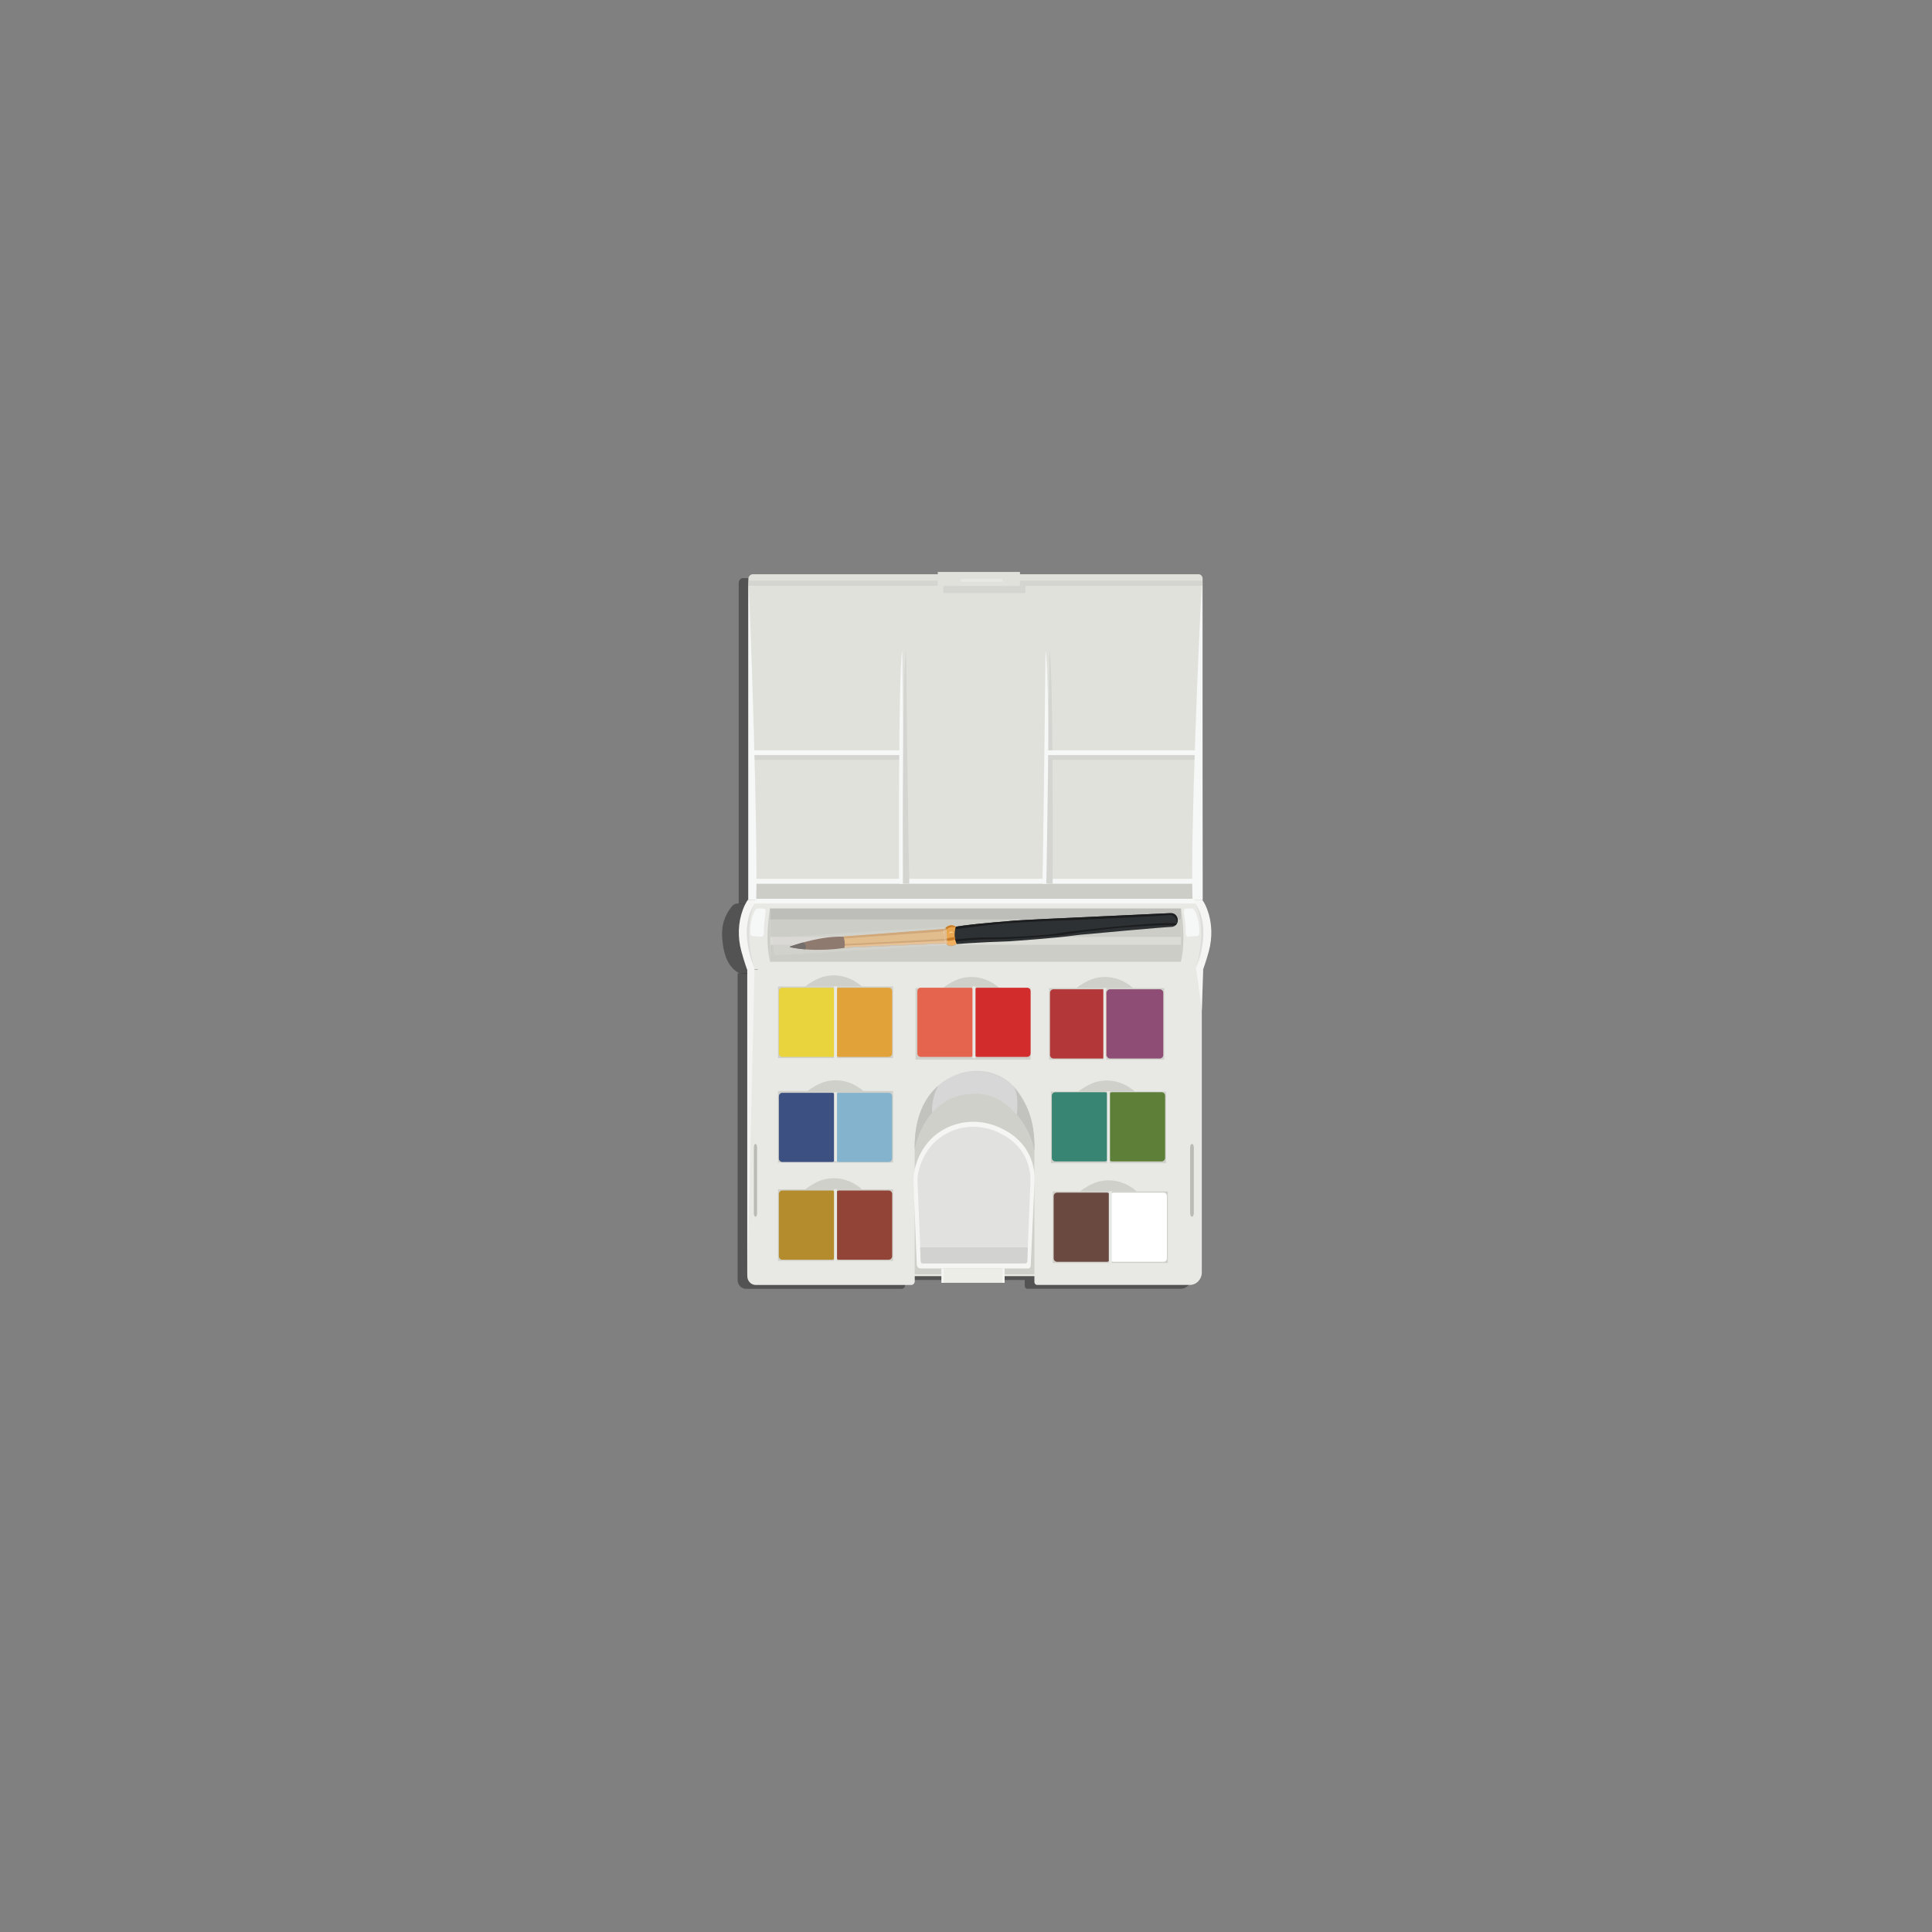 <?xml version="1.0" encoding="utf-8"?>
<!-- Generator: Adobe Illustrator 17.1.0, SVG Export Plug-In . SVG Version: 6.00 Build 0)  -->
<!DOCTYPE svg PUBLIC "-//W3C//DTD SVG 1.1//EN" "http://www.w3.org/Graphics/SVG/1.1/DTD/svg11.dtd">
<svg version="1.1" id="Layer_3" xmlns="http://www.w3.org/2000/svg" xmlns:xlink="http://www.w3.org/1999/xlink" x="0px" y="0px"
	 viewBox="0 0 5000 5000" enable-background="new 0 0 5000 5000" xml:space="preserve">
<rect x="0" y="0" width="5000" height="5000" fill="#808080" stroke="none"/>
<g>
	<g opacity="0.35">
		<path d="M1910.7,2517.3c2.7,1.5,5.8,2.3,8.9,2.3l1096.7,8.9h12.9c2,0,4-0.3,6-0.9c20.9-7.2,42.7-30.9,43-64.6c0-0.5,0-1,0.1-1.5
			l4.1-44.7c1.8-19.8-3-39.9-14.3-56c-6.5-9.4-13.8-15.5-22-18.5c-2.1-0.8-4.3-1.1-6.5-1.1h-13.5l-1116.8-3
			c-5.9,0-11.5,2.7-15.2,7.4c-3.9,4.9-8.7,11.6-12,17.7c-15.1,27.8-15.3,52-11,82.8C1876.6,2485.8,1892.7,2507.4,1910.7,2517.3z"/>
	</g>
	<g>
		<path d="M1955.7,2517.3c2.7,1.5,5.8,2.3,8.9,2.3l1096.7,8.9h12.9c2,0,4-0.3,6-0.9c20.9-7.2,42.7-30.9,43-64.6c0-0.5,0-1,0.1-1.5
			l4.1-44.7c1.8-19.8-3-39.9-14.3-56c-6.5-9.4-13.8-15.5-22-18.5c-2.1-0.8-4.3-1.1-6.5-1.1h-13.5l-1116.8-3
			c-5.9,0-11.5,2.7-15.2,7.4c-3.9,4.9-8.7,11.6-12,17.7c-15.1,27.8-15.3,52-11,82.8C1921.6,2485.8,1937.7,2507.4,1955.7,2517.3z"/>
	</g>
</g>
<path fill="#0E0E1C" d="M3074.1,2341.2c0,0,24,21.4,28.5,68.4c0.8,8.7,0.7,17.4,0.1,26c-1.3,18.2-5,54.9-14,69.5l-4.4,12.3
	c-1.6,4.4,2.2,8.8,6.6,7.8l12.4-2.7c0,0,8.2-22.2,15-47c9.9-35.8,9.2-74.1-4.1-108.8c-3.5-9.3-7.9-18.2-13.4-25.7H3074.1z"/>
<g>
	<g opacity="0.35">
		<path d="M3087.3,2338.8H1911.8v-830.5c0-6.8,5.3-12.2,11.7-12.2h1153.2c5.9,0,10.6,5,10.6,11.1V2338.8z"/>
	</g>
	<g>
		<path fill="#E0E1DB" d="M3112.3,2328.8H1936.8v-830.5c0-6.8,5.3-12.2,11.7-12.2h1153.2c5.9,0,10.6,5,10.6,11.1V2328.8z"/>
	</g>
</g>
<rect x="1956.7" y="2280.8" fill="#CCCDC7" width="1130.8" height="48.1"/>
<rect x="1956.7" y="2274.4" fill="#F6F7F7" width="1130.8" height="12.7"/>
<rect x="2707.8" y="1954.2" fill="#D4D5D1" width="387.6" height="12.3"/>
<rect x="1948.9" y="1954.2" fill="#D4D5D1" width="387.6" height="12.3"/>
<path fill="#F6F7F7" d="M1936.8,1498.3c0,0,0.3,6.1,0.9,17.2c5.6,108.8,23.8,650.7,19.3,811.8c0,0.9-0.9,1.5-1.7,1.5h-18.4"/>
<path fill="#F6F7F7" d="M3111.4,1498.3c0,0-0.4,6.1-1.1,17.2c-7,108.8-29.7,650.7-24.1,811.8c0,0.9,1.1,1.5,2.2,1.5h24
	L3111.4,1498.3z"/>
<path fill="#F6F7F7" d="M2697.7,2287.1h16.5c0,0,2.4-556.7-8.3-603.5C2706,1683.6,2700.1,2205.6,2697.7,2287.1z"/>
<path fill="#F6F7F7" d="M2343.2,2287.1h-16.5c0,0-2.4-556.7,8.3-603.5C2334.9,1683.6,2340.8,2205.6,2343.2,2287.1z"/>
<path fill="#D4D5D1" d="M2707.8,2287.1h16.5c0,0,2.4-556.7-8.3-603.5C2716.1,1683.6,2710.1,2205.6,2707.8,2287.1z"/>
<path fill="#D4D5D1" d="M2353.2,2287.1h-16.5c0,0-2.4-556.7,8.3-603.5C2344.9,1683.6,2350.8,2205.6,2353.2,2287.1z"/>
<rect x="2706.1" y="1941.9" fill="#F6F7F7" width="387.6" height="12.3"/>
<rect x="1947.2" y="1941.9" fill="#F6F7F7" width="387.6" height="12.3"/>
<rect x="1937.8" y="1502.6" fill="#D4D5D1" width="1173.5" height="13.5"/>
<rect x="2441.2" y="1504.1" fill="#D4D5D1" width="212.7" height="30.7"/>
<rect x="2427" y="1480.2" fill="#E0E1DB" width="212.7" height="36.3"/>
<rect x="2486.1" y="1498.3" fill="#E8E9E4" width="108.7" height="7.5"/>
<g>
	<g opacity="0.35">
		<path d="M3054.3,3335.4h-395.1c-4,0-7.2-3.4-7.2-7.5v-15.2h-309.6v13.1c0,5.4-4.2,9.7-9.3,9.7h-402.2c-12.1,0-21.9-10.2-21.9-22.8
			v-794.1h1176.3v784.5C3085.3,3320.9,3071.4,3335.4,3054.3,3335.4z"/>
	</g>
	<g>
		<path fill="#E8E9E4" d="M3079.3,3325.4h-395.1c-4,0-7.2-3.4-7.2-7.5v-15.2h-309.6v13.1c0,5.4-4.2,9.7-9.3,9.7h-402.2
			c-12.1,0-21.9-10.2-21.9-22.8v-794.1h1176.3v784.5C3110.3,3310.9,3096.4,3325.4,3079.3,3325.4z"/>
	</g>
</g>
<path fill="#BABBB4" d="M1955.2,3148.9L1955.2,3148.9c-2.3,0-4.2-4.1-4.2-9.1v-170.2c0-5.1,1.8-9.1,4.1-9.1h0.1
	c2.3,0,4.1,4.1,4.1,9.1v170.2C1959.3,3144.8,1957.5,3148.9,1955.2,3148.9z"/>
<path fill="#BABBB4" d="M3084.9,3148.9L3084.9,3148.9c-2.7,0-4.8-4.1-4.8-9.1v-170.2c0-5.1,2.1-9.1,4.7-9.1h0.1
	c2.6,0,4.7,4.1,4.7,9.1v170.2C3089.6,3144.8,3087.5,3148.9,3084.9,3148.9z"/>
<path fill="#F3F3F1" d="M1933.9,2503.9h18.9c0,0-16.6,730.6-18.9,794.1V2503.9z"/>
<path fill="#D0D0CA" d="M2367.3,3298h309.6v-337.6c0,0,0-149.9-109.9-183.2c-29.1-8.8-60.4-7.3-88.9,3.5
	c-44.3,16.8-107.8,61.5-110.9,179.7V3298z"/>
<path fill="#D7D7D7" d="M2367.3,2975.2c0,0,22.7-142.7,153.9-144.6c0,0,107.2-12.9,155.7,144.6c0,0,8.1-147-95.5-191.3
	c-35.8-15.3-79.1-15.2-114.6,1C2421.1,2805.8,2365.1,2857.1,2367.3,2975.2z"/>
<path fill="#E8E9E4" d="M3102.3,2511.4l-23.7,0.5l-4.4-179.4l26.7-0.3c0,0,26.5,34.2,22.1,72
	C3123,2404.1,3120.7,2450.7,3102.3,2511.4z"/>
<g>
	<path fill="#C2C3BF" d="M2427.7,2810.2c-33.3,29.4-62,79.8-60.4,165c0,0,8.6-53.4,45.2-95.3
		C2410.3,2853.1,2418.6,2828.4,2427.7,2810.2z"/>
	<g>
		<path fill="#C2C3BF" d="M2625.3,2813.8c32.5,45.1,53.3,79.8,51.7,165c0,0-8.7-51.4-45.3-93.3
			C2633.8,2858.7,2634.3,2832.1,2625.3,2813.8z"/>
	</g>
</g>
<path fill="#F5F6F4" d="M2372.6,3272.6l-8.4-209.9c-0.7-16.3,1.2-32.7,6.1-48.2c9.7-31.1,33-76.6,88.7-99.6
	c40.8-16.8,86.5-15.2,126.9,2.7c35.1,15.5,75,45,87.9,100.4c3.2,13.6,4.1,27.6,3.5,41.6l-9.9,216.6c-0.2,3.7-3.1,6.6-6.7,6.6h-277.9
	C2377.3,3282.9,2372.8,3278.4,2372.6,3272.6z"/>
<path fill="#E1E1DF" d="M2383,3266.6l-8.4-209.6c-0.2-6.1,0.2-12.1,1.2-18.1c4.6-25.3,22.7-87,90.7-113.1
	c35.9-13.8,75.6-12.6,111.1,2.2c35.8,15,78.6,45.5,87.9,106.6c1.2,8.1,1.5,16.2,1.2,24.4l-8.2,206c-0.1,2.7-2.3,4.9-4.9,4.9h-267.4
	C2384.5,3269.8,2383,3268.4,2383,3266.6z"/>
<path fill="#D2D2D0" d="M2381.4,3228.3h278.5l-1.3,32.1c0,0,1.9,9.4-7.5,9.4h-260.5c0,0-9.2,0.6-7.9-10L2381.4,3228.3z"/>
<line fill="#F5F6F4" x1="2367.3" y1="3312.8" x2="2367.3" y2="3315.7"/>
<line fill="#F5F6F4" x1="1943.4" y1="3315.7" x2="1943.4" y2="3312.8"/>
<line fill="#F5F6F4" x1="3101.4" y1="3311.3" x2="3101.4" y2="3314.2"/>
<line fill="#F5F6F4" x1="2677.5" y1="3314.2" x2="2677.5" y2="3311.3"/>
<rect x="2436.7" y="3282.9" fill="#EDEDE8" width="163.1" height="37"/>
<rect x="2436.7" y="3282.9" fill="#F5F6F4" width="5.3" height="37"/>
<rect x="2594.5" y="3282.9" fill="#F5F6F4" width="5.3" height="37"/>
<path fill="#E8E9E4" d="M1947.2,2508.5l23.7,0.5l4.4-170.8l-22.5-6.1c0,0-30.7,38.3-26.3,74.3
	C1926.6,2406.4,1926.1,2465,1947.2,2508.5z"/>
<path fill="#F5F6F4" d="M1961.5,2328.8c0,0-23.3,21.2-27.7,67.8c-0.8,8.6-0.7,17.2-0.1,25.8c1.3,18.1,4.8,54.4,13.6,69l4.3,12.2
	c1.5,4.3-2.1,8.7-6.4,7.7l-12-2.7c0,0-7.9-22-14.6-46.6c-9.6-35.5-8.9-73.5,4-107.9c3.4-9.2,7.7-18.1,13-25.5H1961.5z"/>
<path fill="#F5F6F4" d="M3085.5,2328.8c0,0,23.3,21.2,27.7,67.8c0.8,8.6,0.7,17.2,0.1,25.8c-1.3,18.1-4.8,54.4-13.6,69l-4.3,12.2
	c-1.5,4.3,2.1,8.7,6.4,7.7l12-2.7c0,0,7.9-22,14.6-46.6c9.6-35.5,8.9-73.5-4-107.9c-3.4-9.2-7.7-18.1-13-25.5H3085.5z"/>
<rect x="1961.5" y="2329.2" fill="#E8E9E4" width="1118.5" height="199.6"/>
<polygon fill="#F6F7F7" points="3095.8,2338.2 1952.6,2338.2 1956.6,2326 3089.3,2326 "/>
<rect x="1992.8" y="2351.3" fill="#CCCDC7" width="1063.5" height="137.8"/>
<rect x="1992.8" y="2424.9" fill="#DCDCD6" width="1063.5" height="20.3"/>
<rect x="1992.8" y="2351.3" fill="#BDBEBA" width="1063.5" height="28.1"/>
<rect x="2013.4" y="3077.9" fill="#D0D0CA" width="297.8" height="185.2"/>
<rect x="2013.4" y="2553" fill="#D0D0CA" width="297.8" height="185.2"/>
<rect x="2013.4" y="2823.5" fill="#D0D0CA" width="297.8" height="185.2"/>
<path fill="#D0D0CA" d="M2084.3,3077.9c0,0,11.2-10,31.3-19.4c31.4-14.6,67.8-11.7,97.5,6.4c6,3.6,12,7.9,17.7,13H2084.3z"/>
<rect x="2084.3" y="3077.9" fill="#F7F8EE" width="146.5" height="0"/>
<path fill="#D0D0CA" d="M2089,2824.5c0,0,11.2-10,31.3-19.4c31.4-14.6,67.8-11.7,97.5,6.4c6,3.6,12,7.9,17.7,13H2089z"/>
<rect x="2089" y="2824.5" fill="#F7F8EE" width="146.5" height="0"/>
<path fill="#D0D0CA" d="M2084.3,2553c0,0,11.2-10,31.3-19.4c31.4-14.6,67.8-11.7,97.5,6.4c6,3.6,12,7.9,17.7,13H2084.3z"/>
<rect x="2084.3" y="2553" fill="#F7F8EE" width="146.5" height="0"/>
<rect x="2724.5" y="3083.4" fill="#D0D0CA" width="297.8" height="185.2"/>
<path fill="#D0D0CA" d="M2795.4,3083.4c0,0,11.2-10,31.3-19.4c31.4-14.6,67.8-11.7,97.5,6.4c6,3.6,12,7.9,17.7,13H2795.4z"/>
<rect x="2795.4" y="3083.4" fill="#F7F8EE" width="146.5" height="0"/>
<rect x="2719.8" y="2825" fill="#D0D0CA" width="297.8" height="185.2"/>
<path fill="#D0D0CA" d="M2790.7,2825c0,0,11.2-10,31.3-19.4c31.4-14.6,67.8-11.7,97.5,6.4c6,3.6,12,7.9,17.7,13H2790.7z"/>
<rect x="2790.7" y="2825" fill="#F7F8EE" width="146.5" height="0"/>
<rect x="2715.1" y="2557.1" fill="#D0D0CA" width="297.8" height="185.2"/>
<path fill="#D0D0CA" d="M2786,2557.1c0,0,11.2-10,31.3-19.4c31.4-14.6,67.8-11.7,97.5,6.4c6,3.6,12,7.9,17.7,13H2786z"/>
<rect x="2786" y="2557.1" fill="#F7F8EE" width="146.5" height="0"/>
<rect x="2369.4" y="2557.1" fill="#D0D0CA" width="297.8" height="185.2"/>
<path fill="#D0D0CA" d="M2440.3,2557.1c0,0,11.2-10,31.3-19.4c31.4-14.6,67.8-11.7,97.5,6.4c6,3.6,12,7.9,17.7,13H2440.3z"/>
<rect x="2440.3" y="2557.1" fill="#F7F8EE" width="146.5" height="0"/>
<path fill="#E9D43E" d="M2153.4,2735.2h-128.8c-4.9,0-8.9-4-8.9-9v-161c0-5,4-9,8.9-9h128.8c4.9,0,8.9,4,8.9,9v161
	C2162.3,2731.2,2158.3,2735.2,2153.4,2735.2z"/>
<path fill="#E2A23A" d="M2300,2735.2h-128.8c-4.9,0-8.9-4-8.9-9v-161c0-5,4-9,8.9-9H2300c4.9,0,8.9,4,8.9,9v161
	C2308.8,2731.2,2304.9,2735.2,2300,2735.2z"/>
<path fill="#3C5082" d="M2153.4,3007.2h-128.8c-4.9,0-8.9-4-8.9-9v-161c0-5,4-9,8.9-9h128.8c4.9,0,8.9,4,8.9,9v161
	C2162.3,3003.1,2158.3,3007.2,2153.4,3007.2z"/>
<path fill="#83B3CD" d="M2300,3007.2h-128.8c-4.9,0-8.9-4-8.9-9v-161c0-5,4-9,8.9-9H2300c4.9,0,8.9,4,8.9,9v161
	C2308.8,3003.1,2304.9,3007.2,2300,3007.2z"/>
<path fill="#B48C2E" d="M2153.4,3260.1h-128.8c-4.9,0-8.9-4-8.9-9v-161c0-5,4-9,8.9-9h128.8c4.9,0,8.9,4,8.9,9v161
	C2162.3,3256,2158.3,3260.1,2153.4,3260.1z"/>
<path fill="#924436" d="M2300,3260.1h-128.8c-4.9,0-8.9-4-8.9-9v-161c0-5,4-9,8.9-9H2300c4.9,0,8.9,4,8.9,9v161
	C2308.8,3256,2304.9,3260.1,2300,3260.1z"/>
<path fill="#E5644E" d="M2511.8,2735.2H2383c-4.9,0-8.9-4-8.9-9v-161c0-5,4-9,8.9-9h128.8c4.9,0,8.9,4,8.9,9v161
	C2520.7,2731.2,2516.7,2735.2,2511.8,2735.2z"/>
<path fill="#D22D2C" d="M2658.3,2735.2h-128.8c-4.9,0-8.9-4-8.9-9v-161c0-5,4-9,8.9-9h128.8c4.9,0,8.9,4,8.9,9v161
	C2667.2,2731.2,2663.2,2735.2,2658.3,2735.2z"/>
<path fill="#B33738" d="M2855.1,2739.3h-128.8c-4.9,0-8.9-4-8.9-9v-161c0-5,4-9,8.9-9h128.8c4.9,0,8.9,4,8.9,9v161
	C2864,2735.2,2860,2739.3,2855.1,2739.3z"/>
<path fill="#8D4D75" d="M3001.6,2739.3h-128.8c-4.9,0-8.9-4-8.9-9v-161c0-5,4-9,8.9-9h128.8c4.9,0,8.9,4,8.9,9v161
	C3010.5,2735.2,3006.5,2739.3,3001.6,2739.3z"/>
<path fill="#378572" d="M2859.8,3005.7H2731c-4.9,0-8.9-4-8.9-9v-161c0-5,4-9,8.9-9h128.8c4.9,0,8.9,4,8.9,9v161
	C2868.7,3001.6,2864.7,3005.7,2859.8,3005.7z"/>
<path fill="#5D7F38" d="M3006.4,3005.7h-128.8c-4.9,0-8.9-4-8.9-9v-161c0-5,4-9,8.9-9h128.8c4.9,0,8.9,4,8.9,9v161
	C3015.2,3001.6,3011.3,3005.7,3006.4,3005.7z"/>
<path fill="#6A4A40" d="M2864.6,3265.5h-128.8c-4.9,0-8.9-4-8.9-9v-161c0-5,4-9,8.9-9h128.8c4.9,0,8.9,4,8.9,9v161
	C2873.4,3261.5,2869.5,3265.5,2864.6,3265.5z"/>
<path fill="#FFFFFF" d="M3011.1,3265.5h-128.8c-4.9,0-8.9-4-8.9-9v-161c0-5,4-9,8.9-9h128.8c4.9,0,8.9,4,8.9,9v161
	C3020,3261.5,3016,3265.5,3011.1,3265.5z"/>
<rect x="2158.4" y="2826.6" fill="#E8E9E4" width="7.8" height="179.1"/>
<rect x="2158.4" y="2552.6" fill="#E8E9E4" width="7.8" height="186.2"/>
<rect x="2158.4" y="3077.4" fill="#E8E9E4" width="7.8" height="186.2"/>
<rect x="2516.8" y="2552.6" fill="#E8E9E4" width="7.8" height="186.2"/>
<rect x="2855.4" y="2556.6" fill="#E8E9E4" width="7.8" height="186.2"/>
<rect x="2864.8" y="2824.5" fill="#E8E9E4" width="7.8" height="186.2"/>
<rect x="2869.6" y="3082.9" fill="#E8E9E4" width="7.8" height="186.2"/>
<polygon fill="#F5F6F4" points="3095.4,2503.6 3110.3,2615.3 3113.9,2508.7 "/>
<path fill="#DDDDDC" d="M3093.3,2338.2c0,0,33.5,54.3,2.2,165.5C3095.4,2503.6,3139.4,2406.4,3093.3,2338.2z"/>
<path fill="#DDDDDC" d="M1953.9,2337.8c0,0-33.5,54.3-2.2,165.5C1951.8,2503.3,1907.8,2406.1,1953.9,2337.8z"/>
<path fill="#CCCDC7" d="M1992.8,2351.3c0,0-14.4,75.4,0,137.8V2351.3z"/>
<path fill="#CCCDC7" d="M3056.3,2351.3c0,0,14.4,75.4,0,137.8V2351.3z"/>
<path fill="#F6F7F7" d="M3063.9,2359.6c2,13.8,5.6,41.6,4.8,57c-0.2,4.4,3.3,7.9,7.5,7.6l21.4-1.7c3.6-0.3,6.3-3.3,6.4-7.1
	c0.2-13-0.9-42.5-14.2-61.1c-1.3-1.9-3.4-3.1-5.7-3.1h-13.4C3066.6,2351.3,3063.3,2355.2,3063.9,2359.6z"/>
<path fill="#F6F7F7" d="M1981.6,2359.6c-2,13.8-5.6,41.6-4.8,57c0.2,4.4-3.3,7.9-7.5,7.6l-21.4-1.7c-3.6-0.3-6.3-3.3-6.4-7.1
	c-0.2-13,0.9-42.5,14.2-61.1c1.3-1.9,3.4-3.1,5.7-3.1h13.4C1978.9,2351.3,1982.2,2355.2,1981.6,2359.6z"/>
<path fill="#2E3133" d="M2459.6,2400.9c0,0-10.6,17.3-0.3,43.3c0,0,81.1-6.1,154.2-8.2c0,0,118.6-8,170.9-15.5
	c3.5-0.5,7-0.9,10.5-1.2c35.3-3.3,211.2-19.5,237-20.5c0,0,6.2,0.1,11.1-4.7c10.4-10,4.4-29.1-9.7-30.6c-0.8-0.1-1.6-0.1-2.5-0.1
	c-15.7-0.1-3.9,0-3.9,0l-247,11.5c0,0-146.5,6.2-170.2,9.1c-3.2,0.4-6.3,0.6-9.5,0.9C2575.9,2386.6,2494.9,2393.3,2459.6,2400.9z"/>
<g>
	<path fill="#1C1D1E" d="M3032.5,2363.4c-0.8-0.1-1.6-0.1-2.5-0.1c-1.6,0-2.8,0-3.9,0l-247,11.5c0,0-146.5,6.2-170.2,9.1
		c-3.2,0.4-6.3,0.6-9.5,0.9c-24.4,1.9-105.4,8.7-140.7,16.2c0,0-1.2,2-2.4,5.7c27.9-3.5,110.9-14,147.6-17.4c0,0,134.2-7.9,163-7.7
		c0,0,219.9-9.5,258.4-13.4c5.4-0.6,10.9,0.9,14.9,4.7c3.6,3.4,6.4,8.8,5.2,17.3C3050.9,2379.5,3044.8,2364.8,3032.5,2363.4z"/>
</g>
<path fill="#1C1D1E" d="M2456,2433.6c0,0,58.9-8.2,102.4-7.6c5.4,0.1,19.1,0,24.5-0.1c31.3-0.6,126.1-4.2,164.1-11.8
	c4-0.8,8-1.4,12.1-1.9c40.6-4.9,235.4-27.9,286.2-22.3l-2.2,4.1c0,0-129.2-1.3-291.4,25.4c0,0-134.3,12.4-180.3,11.2
	c0,0-48-1-113.9,8.3L2456,2433.6z"/>
<path fill="#E9A64E" d="M2473.6,2398.1c0,0-8.1,25.2,2.2,44.9c0,0-17.1,12.6-27.3-0.7l-265.8,10.9l-1.8-29.3l263.5-19.8
	C2444.5,2404,2456.4,2387.8,2473.6,2398.1z"/>
<g>
	<g>
		<g>
			<path fill="#F2AF5F" d="M2440.6,2430.1l-53.9,2.8l-66.2,3.4l-101.1,5.8l-37.9,3.2l1.1,7.9l265.8-10.9
				c10.2,13.3,27.3,0.7,27.3,0.7c-2.8-5.3-4.2-11.1-4.8-16.7L2440.6,2430.1z"/>
		</g>
	</g>
</g>
<path fill="#C87E29" d="M2470.9,2425.2c0,0,0.4,3.1,0.9,6.4c0,0-11.1,3.6-20.9,3c-1.8-0.1-3.6-0.2-5.3-0.2l-264,13.1l-0.2-4
	l259.3-13.5c3.6-0.2,7.3-0.7,10.8-1.7C2455.2,2427.4,2461.7,2426,2470.9,2425.2z"/>
<g>
	<g>
		<g>
			<path fill="#C87E29" d="M2473,2400.3c0.4-1.4,0.6-2.2,0.6-2.2c-17.2-10.3-29.2,5.9-29.2,5.9l-263.5,19.8l0.8,5.2l247.4-17.7
				c6.7-0.4,16.5-1.8,21.5-6.5C2455,2400.7,2462.3,2396.9,2473,2400.3z"/>
		</g>
	</g>
</g>
<g>
	<g>
		<g>
			<path fill="#B2AFAB" d="M2450.9,2443.2c-1.9-1.6-4.2-2.5-6.6-2.4l-261.8,10.4l0.3,1.9l265.8-10.9c10.2,13.3,27.3,0.7,27.3,0.7
				c-0.1-0.2-0.2-0.4-0.3-0.6C2462.9,2450.4,2454.7,2446.4,2450.9,2443.2z"/>
		</g>
	</g>
</g>
<path fill="#FFD6A6" d="M2444.5,2404c0,0-4,8.5-0.1,16.9C2444.3,2420.9,2443.2,2412.1,2444.5,2404z"/>
<path fill="#FFD6A6" d="M2448.4,2441.4c0,0-5.2-7.8-2.7-16.6C2445.7,2424.8,2445.9,2433.6,2448.4,2441.4z"/>
<path fill="#FFD6A6" d="M2454.8,2416.9c0,0,4.7-5.9,12.5-1.7C2467.3,2415.2,2461.3,2404.6,2454.8,2416.9z"/>
<path fill="#4B2813" d="M2182.8,2424.2c0,0,5.7,12.7,2.5,29c0,0-72.4,12.4-140.2-1.8c-0.8-0.2-0.9-1.5-0.1-1.8
	C2059.7,2444.3,2126,2421.9,2182.8,2424.2z"/>
<g>
	<path fill="#18110D" d="M2077.8,2439.2c-15.7,4.4-27.6,8.5-32.9,10.4c-0.8,0.3-0.7,1.6,0.1,1.8c12.9,2.7,26,4.5,38.7,5.5
		C2088.2,2447.5,2083.3,2442.1,2077.8,2439.2z"/>
</g>
<path opacity="0.47" fill="#DAD8D6" d="M2445.3,2445.5l-435.6,27.1c-3.7,0.2-6.8-2.7-7-6.5l-1.9-32.6c-0.2-3.8,2.6-7.1,6.2-7.3
	l435.6-27.1c3.7-0.2,6.8,2.7,7,6.5l1.9,32.6C2451.7,2442,2448.9,2445.3,2445.3,2445.5z"/>
</svg>
